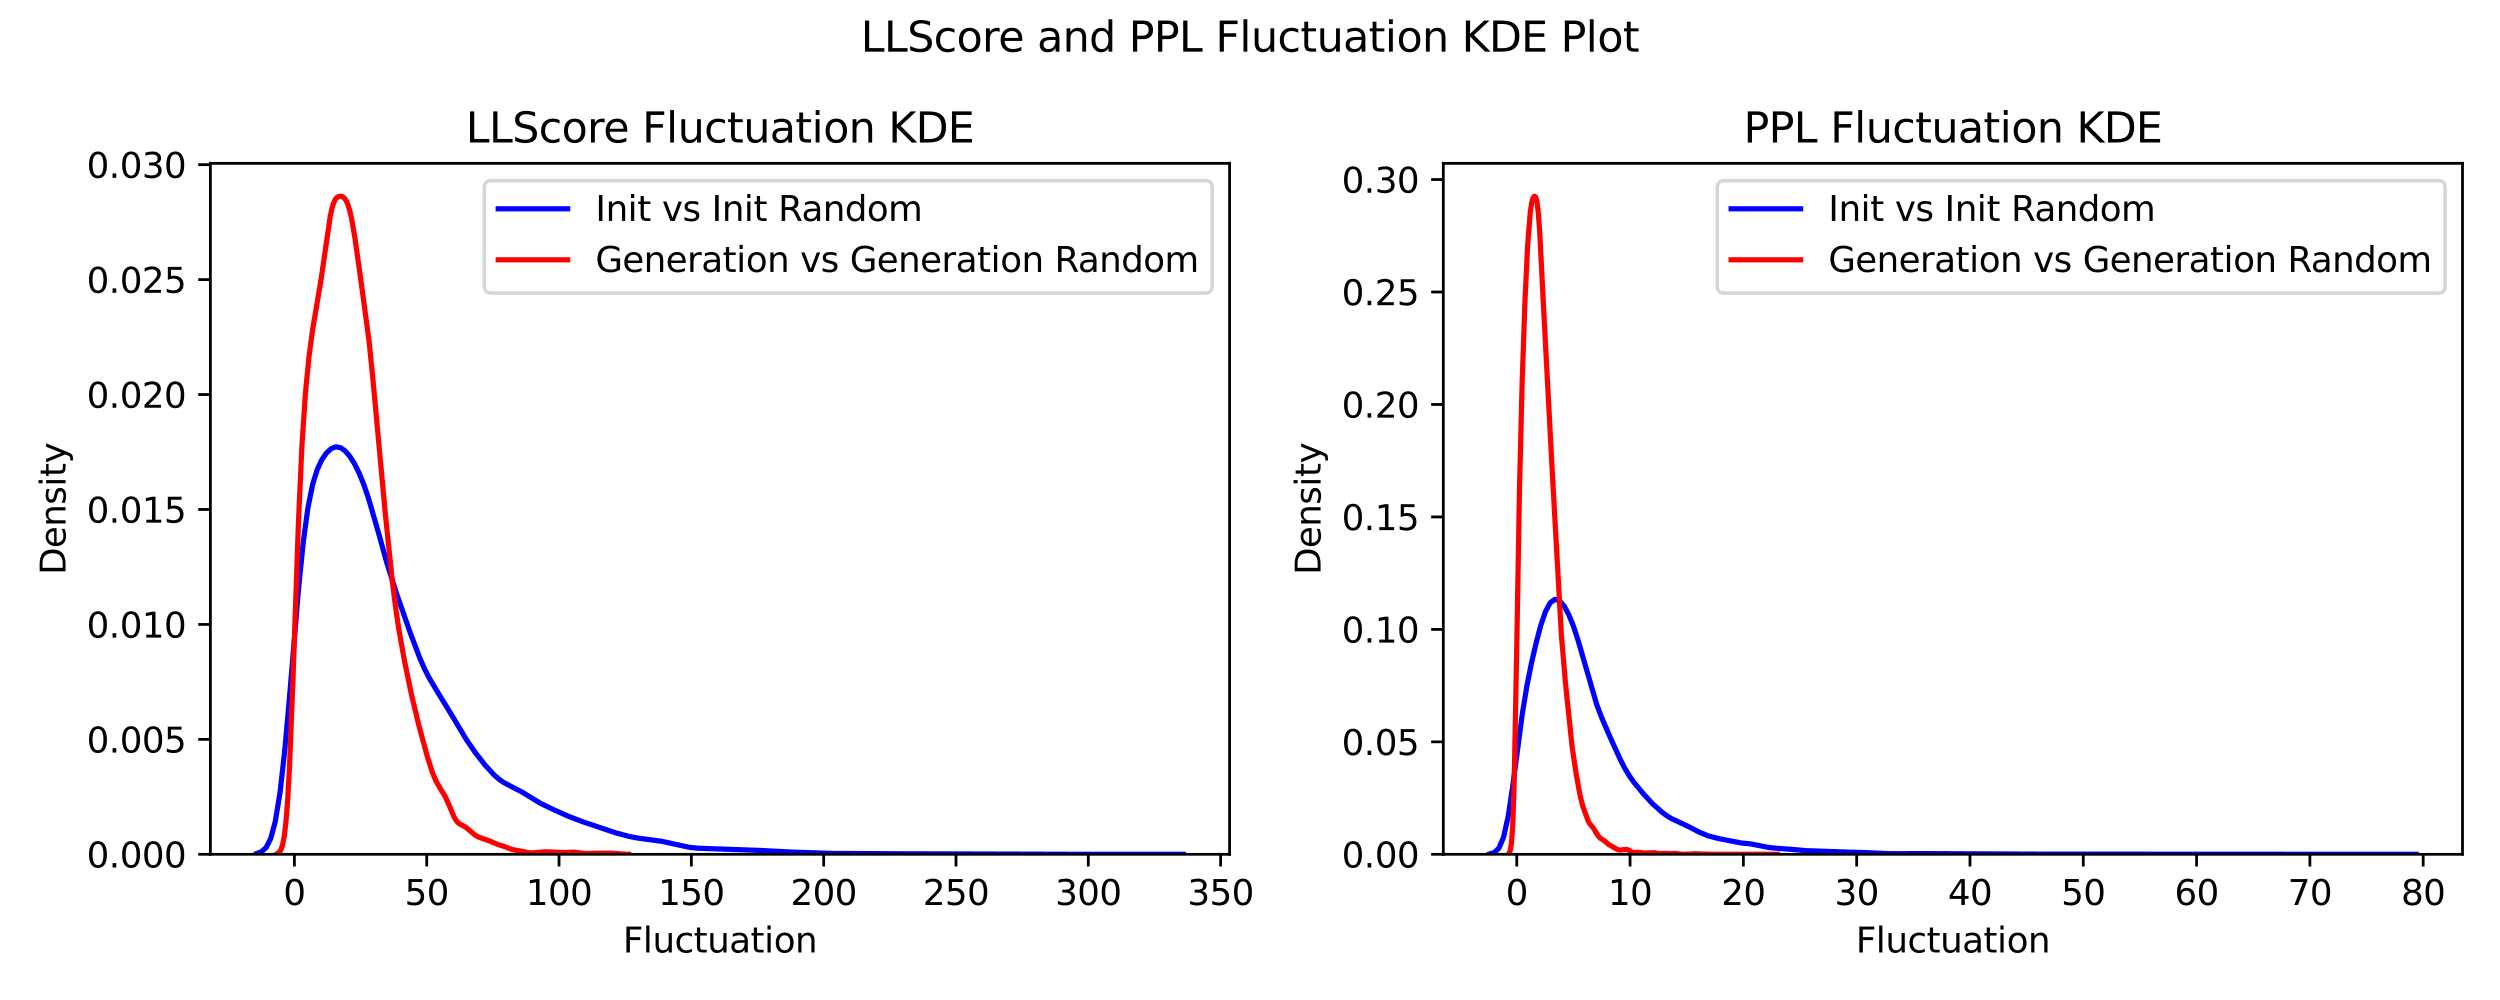 <?xml version="1.0" encoding="utf-8" standalone="no"?>
<!DOCTYPE svg PUBLIC "-//W3C//DTD SVG 1.1//EN"
  "http://www.w3.org/Graphics/SVG/1.1/DTD/svg11.dtd">
<svg xmlns:xlink="http://www.w3.org/1999/xlink" width="720pt" height="288pt" viewBox="0 0 720 288" xmlns="http://www.w3.org/2000/svg" version="1.1">
 <defs>
  <style type="text/css">*{stroke-linejoin: round; stroke-linecap: butt}</style>
 </defs>
 <g id="figure_1">
  <g id="patch_1">
   <path d="M 0 288 
L 720 288 
L 720 0 
L 0 0 
z
" style="fill: #ffffff"/>
  </g>
  <g id="axes_1">
   <g id="patch_2">
    <path d="M 60.59 246.04 
L 354.116 246.04 
L 354.116 47.04 
L 60.59 47.04 
z
" style="fill: #ffffff"/>
   </g>
   <g id="matplotlib.axis_1">
    <g id="xtick_1">
     <g id="line2d_1">
      <defs>
       <path id="m004664ae5f" d="M 0 0 
L 0 3.5 
" style="stroke: #000000; stroke-width: 0.8"/>
      </defs>
      <g>
       <use xlink:href="#m004664ae5f" x="84.789" y="246.04" style="stroke: #000000; stroke-width: 0.8"/>
      </g>
     </g>
     <g id="text_1">
      <!-- 0 -->
      <g transform="translate(81.607 260.638) scale(0.1 -0.1)">
       <defs>
        <path id="DejaVuSans-30" d="M 2034 4250 
Q 1547 4250 1301 3770 
Q 1056 3291 1056 2328 
Q 1056 1369 1301 889 
Q 1547 409 2034 409 
Q 2525 409 2770 889 
Q 3016 1369 3016 2328 
Q 3016 3291 2770 3770 
Q 2525 4250 2034 4250 
z
M 2034 4750 
Q 2819 4750 3233 4129 
Q 3647 3509 3647 2328 
Q 3647 1150 3233 529 
Q 2819 -91 2034 -91 
Q 1250 -91 836 529 
Q 422 1150 422 2328 
Q 422 3509 836 4129 
Q 1250 4750 2034 4750 
z
" transform="scale(0.016)"/>
       </defs>
       <use xlink:href="#DejaVuSans-30"/>
      </g>
     </g>
    </g>
    <g id="xtick_2">
     <g id="line2d_2">
      <g>
       <use xlink:href="#m004664ae5f" x="122.896" y="246.04" style="stroke: #000000; stroke-width: 0.8"/>
      </g>
     </g>
     <g id="text_2">
      <!-- 50 -->
      <g transform="translate(116.533 260.638) scale(0.1 -0.1)">
       <defs>
        <path id="DejaVuSans-35" d="M 691 4666 
L 3169 4666 
L 3169 4134 
L 1269 4134 
L 1269 2991 
Q 1406 3038 1543 3061 
Q 1681 3084 1819 3084 
Q 2600 3084 3056 2656 
Q 3513 2228 3513 1497 
Q 3513 744 3044 326 
Q 2575 -91 1722 -91 
Q 1428 -91 1123 -41 
Q 819 9 494 109 
L 494 744 
Q 775 591 1075 516 
Q 1375 441 1709 441 
Q 2250 441 2565 725 
Q 2881 1009 2881 1497 
Q 2881 1984 2565 2268 
Q 2250 2553 1709 2553 
Q 1456 2553 1204 2497 
Q 953 2441 691 2322 
L 691 4666 
z
" transform="scale(0.016)"/>
       </defs>
       <use xlink:href="#DejaVuSans-35"/>
       <use xlink:href="#DejaVuSans-30" x="63.623"/>
      </g>
     </g>
    </g>
    <g id="xtick_3">
     <g id="line2d_3">
      <g>
       <use xlink:href="#m004664ae5f" x="161.003" y="246.04" style="stroke: #000000; stroke-width: 0.8"/>
      </g>
     </g>
     <g id="text_3">
      <!-- 100 -->
      <g transform="translate(151.459 260.638) scale(0.1 -0.1)">
       <defs>
        <path id="DejaVuSans-31" d="M 794 531 
L 1825 531 
L 1825 4091 
L 703 3866 
L 703 4441 
L 1819 4666 
L 2450 4666 
L 2450 531 
L 3481 531 
L 3481 0 
L 794 0 
L 794 531 
z
" transform="scale(0.016)"/>
       </defs>
       <use xlink:href="#DejaVuSans-31"/>
       <use xlink:href="#DejaVuSans-30" x="63.623"/>
       <use xlink:href="#DejaVuSans-30" x="127.246"/>
      </g>
     </g>
    </g>
    <g id="xtick_4">
     <g id="line2d_4">
      <g>
       <use xlink:href="#m004664ae5f" x="199.11" y="246.04" style="stroke: #000000; stroke-width: 0.8"/>
      </g>
     </g>
     <g id="text_4">
      <!-- 150 -->
      <g transform="translate(189.567 260.638) scale(0.1 -0.1)">
       <use xlink:href="#DejaVuSans-31"/>
       <use xlink:href="#DejaVuSans-35" x="63.623"/>
       <use xlink:href="#DejaVuSans-30" x="127.246"/>
      </g>
     </g>
    </g>
    <g id="xtick_5">
     <g id="line2d_5">
      <g>
       <use xlink:href="#m004664ae5f" x="237.218" y="246.04" style="stroke: #000000; stroke-width: 0.8"/>
      </g>
     </g>
     <g id="text_5">
      <!-- 200 -->
      <g transform="translate(227.674 260.638) scale(0.1 -0.1)">
       <defs>
        <path id="DejaVuSans-32" d="M 1228 531 
L 3431 531 
L 3431 0 
L 469 0 
L 469 531 
Q 828 903 1448 1529 
Q 2069 2156 2228 2338 
Q 2531 2678 2651 2914 
Q 2772 3150 2772 3378 
Q 2772 3750 2511 3984 
Q 2250 4219 1831 4219 
Q 1534 4219 1204 4116 
Q 875 4013 500 3803 
L 500 4441 
Q 881 4594 1212 4672 
Q 1544 4750 1819 4750 
Q 2544 4750 2975 4387 
Q 3406 4025 3406 3419 
Q 3406 3131 3298 2873 
Q 3191 2616 2906 2266 
Q 2828 2175 2409 1742 
Q 1991 1309 1228 531 
z
" transform="scale(0.016)"/>
       </defs>
       <use xlink:href="#DejaVuSans-32"/>
       <use xlink:href="#DejaVuSans-30" x="63.623"/>
       <use xlink:href="#DejaVuSans-30" x="127.246"/>
      </g>
     </g>
    </g>
    <g id="xtick_6">
     <g id="line2d_6">
      <g>
       <use xlink:href="#m004664ae5f" x="275.325" y="246.04" style="stroke: #000000; stroke-width: 0.8"/>
      </g>
     </g>
     <g id="text_6">
      <!-- 250 -->
      <g transform="translate(265.781 260.638) scale(0.1 -0.1)">
       <use xlink:href="#DejaVuSans-32"/>
       <use xlink:href="#DejaVuSans-35" x="63.623"/>
       <use xlink:href="#DejaVuSans-30" x="127.246"/>
      </g>
     </g>
    </g>
    <g id="xtick_7">
     <g id="line2d_7">
      <g>
       <use xlink:href="#m004664ae5f" x="313.432" y="246.04" style="stroke: #000000; stroke-width: 0.8"/>
      </g>
     </g>
     <g id="text_7">
      <!-- 300 -->
      <g transform="translate(303.888 260.638) scale(0.1 -0.1)">
       <defs>
        <path id="DejaVuSans-33" d="M 2597 2516 
Q 3050 2419 3304 2112 
Q 3559 1806 3559 1356 
Q 3559 666 3084 287 
Q 2609 -91 1734 -91 
Q 1441 -91 1130 -33 
Q 819 25 488 141 
L 488 750 
Q 750 597 1062 519 
Q 1375 441 1716 441 
Q 2309 441 2620 675 
Q 2931 909 2931 1356 
Q 2931 1769 2642 2001 
Q 2353 2234 1838 2234 
L 1294 2234 
L 1294 2753 
L 1863 2753 
Q 2328 2753 2575 2939 
Q 2822 3125 2822 3475 
Q 2822 3834 2567 4026 
Q 2313 4219 1838 4219 
Q 1578 4219 1281 4162 
Q 984 4106 628 3988 
L 628 4550 
Q 988 4650 1302 4700 
Q 1616 4750 1894 4750 
Q 2613 4750 3031 4423 
Q 3450 4097 3450 3541 
Q 3450 3153 3228 2886 
Q 3006 2619 2597 2516 
z
" transform="scale(0.016)"/>
       </defs>
       <use xlink:href="#DejaVuSans-33"/>
       <use xlink:href="#DejaVuSans-30" x="63.623"/>
       <use xlink:href="#DejaVuSans-30" x="127.246"/>
      </g>
     </g>
    </g>
    <g id="xtick_8">
     <g id="line2d_8">
      <g>
       <use xlink:href="#m004664ae5f" x="351.539" y="246.04" style="stroke: #000000; stroke-width: 0.8"/>
      </g>
     </g>
     <g id="text_8">
      <!-- 350 -->
      <g transform="translate(341.995 260.638) scale(0.1 -0.1)">
       <use xlink:href="#DejaVuSans-33"/>
       <use xlink:href="#DejaVuSans-35" x="63.623"/>
       <use xlink:href="#DejaVuSans-30" x="127.246"/>
      </g>
     </g>
    </g>
    <g id="text_9">
     <!-- Fluctuation -->
     <g transform="translate(179.4 274.317) scale(0.1 -0.1)">
      <defs>
       <path id="DejaVuSans-46" d="M 628 4666 
L 3309 4666 
L 3309 4134 
L 1259 4134 
L 1259 2759 
L 3109 2759 
L 3109 2228 
L 1259 2228 
L 1259 0 
L 628 0 
L 628 4666 
z
" transform="scale(0.016)"/>
       <path id="DejaVuSans-6c" d="M 603 4863 
L 1178 4863 
L 1178 0 
L 603 0 
L 603 4863 
z
" transform="scale(0.016)"/>
       <path id="DejaVuSans-75" d="M 544 1381 
L 544 3500 
L 1119 3500 
L 1119 1403 
Q 1119 906 1312 657 
Q 1506 409 1894 409 
Q 2359 409 2629 706 
Q 2900 1003 2900 1516 
L 2900 3500 
L 3475 3500 
L 3475 0 
L 2900 0 
L 2900 538 
Q 2691 219 2414 64 
Q 2138 -91 1772 -91 
Q 1169 -91 856 284 
Q 544 659 544 1381 
z
M 1991 3584 
L 1991 3584 
z
" transform="scale(0.016)"/>
       <path id="DejaVuSans-63" d="M 3122 3366 
L 3122 2828 
Q 2878 2963 2633 3030 
Q 2388 3097 2138 3097 
Q 1578 3097 1268 2742 
Q 959 2388 959 1747 
Q 959 1106 1268 751 
Q 1578 397 2138 397 
Q 2388 397 2633 464 
Q 2878 531 3122 666 
L 3122 134 
Q 2881 22 2623 -34 
Q 2366 -91 2075 -91 
Q 1284 -91 818 406 
Q 353 903 353 1747 
Q 353 2603 823 3093 
Q 1294 3584 2113 3584 
Q 2378 3584 2631 3529 
Q 2884 3475 3122 3366 
z
" transform="scale(0.016)"/>
       <path id="DejaVuSans-74" d="M 1172 4494 
L 1172 3500 
L 2356 3500 
L 2356 3053 
L 1172 3053 
L 1172 1153 
Q 1172 725 1289 603 
Q 1406 481 1766 481 
L 2356 481 
L 2356 0 
L 1766 0 
Q 1100 0 847 248 
Q 594 497 594 1153 
L 594 3053 
L 172 3053 
L 172 3500 
L 594 3500 
L 594 4494 
L 1172 4494 
z
" transform="scale(0.016)"/>
       <path id="DejaVuSans-61" d="M 2194 1759 
Q 1497 1759 1228 1600 
Q 959 1441 959 1056 
Q 959 750 1161 570 
Q 1363 391 1709 391 
Q 2188 391 2477 730 
Q 2766 1069 2766 1631 
L 2766 1759 
L 2194 1759 
z
M 3341 1997 
L 3341 0 
L 2766 0 
L 2766 531 
Q 2569 213 2275 61 
Q 1981 -91 1556 -91 
Q 1019 -91 701 211 
Q 384 513 384 1019 
Q 384 1609 779 1909 
Q 1175 2209 1959 2209 
L 2766 2209 
L 2766 2266 
Q 2766 2663 2505 2880 
Q 2244 3097 1772 3097 
Q 1472 3097 1187 3025 
Q 903 2953 641 2809 
L 641 3341 
Q 956 3463 1253 3523 
Q 1550 3584 1831 3584 
Q 2591 3584 2966 3190 
Q 3341 2797 3341 1997 
z
" transform="scale(0.016)"/>
       <path id="DejaVuSans-69" d="M 603 3500 
L 1178 3500 
L 1178 0 
L 603 0 
L 603 3500 
z
M 603 4863 
L 1178 4863 
L 1178 4134 
L 603 4134 
L 603 4863 
z
" transform="scale(0.016)"/>
       <path id="DejaVuSans-6f" d="M 1959 3097 
Q 1497 3097 1228 2736 
Q 959 2375 959 1747 
Q 959 1119 1226 758 
Q 1494 397 1959 397 
Q 2419 397 2687 759 
Q 2956 1122 2956 1747 
Q 2956 2369 2687 2733 
Q 2419 3097 1959 3097 
z
M 1959 3584 
Q 2709 3584 3137 3096 
Q 3566 2609 3566 1747 
Q 3566 888 3137 398 
Q 2709 -91 1959 -91 
Q 1206 -91 779 398 
Q 353 888 353 1747 
Q 353 2609 779 3096 
Q 1206 3584 1959 3584 
z
" transform="scale(0.016)"/>
       <path id="DejaVuSans-6e" d="M 3513 2113 
L 3513 0 
L 2938 0 
L 2938 2094 
Q 2938 2591 2744 2837 
Q 2550 3084 2163 3084 
Q 1697 3084 1428 2787 
Q 1159 2491 1159 1978 
L 1159 0 
L 581 0 
L 581 3500 
L 1159 3500 
L 1159 2956 
Q 1366 3272 1645 3428 
Q 1925 3584 2291 3584 
Q 2894 3584 3203 3211 
Q 3513 2838 3513 2113 
z
" transform="scale(0.016)"/>
      </defs>
      <use xlink:href="#DejaVuSans-46"/>
      <use xlink:href="#DejaVuSans-6c" x="57.52"/>
      <use xlink:href="#DejaVuSans-75" x="85.303"/>
      <use xlink:href="#DejaVuSans-63" x="148.682"/>
      <use xlink:href="#DejaVuSans-74" x="203.662"/>
      <use xlink:href="#DejaVuSans-75" x="242.871"/>
      <use xlink:href="#DejaVuSans-61" x="306.25"/>
      <use xlink:href="#DejaVuSans-74" x="367.529"/>
      <use xlink:href="#DejaVuSans-69" x="406.738"/>
      <use xlink:href="#DejaVuSans-6f" x="434.521"/>
      <use xlink:href="#DejaVuSans-6e" x="495.703"/>
     </g>
    </g>
   </g>
   <g id="matplotlib.axis_2">
    <g id="ytick_1">
     <g id="line2d_9">
      <defs>
       <path id="m8e17ea49b9" d="M 0 0 
L -3.5 0 
" style="stroke: #000000; stroke-width: 0.8"/>
      </defs>
      <g>
       <use xlink:href="#m8e17ea49b9" x="60.59" y="246.04" style="stroke: #000000; stroke-width: 0.8"/>
      </g>
     </g>
     <g id="text_10">
      <!-- 0.000 -->
      <g transform="translate(24.962 249.839) scale(0.1 -0.1)">
       <defs>
        <path id="DejaVuSans-2e" d="M 684 794 
L 1344 794 
L 1344 0 
L 684 0 
L 684 794 
z
" transform="scale(0.016)"/>
       </defs>
       <use xlink:href="#DejaVuSans-30"/>
       <use xlink:href="#DejaVuSans-2e" x="63.623"/>
       <use xlink:href="#DejaVuSans-30" x="95.41"/>
       <use xlink:href="#DejaVuSans-30" x="159.033"/>
       <use xlink:href="#DejaVuSans-30" x="222.656"/>
      </g>
     </g>
    </g>
    <g id="ytick_2">
     <g id="line2d_10">
      <g>
       <use xlink:href="#m8e17ea49b9" x="60.59" y="212.937" style="stroke: #000000; stroke-width: 0.8"/>
      </g>
     </g>
     <g id="text_11">
      <!-- 0.005 -->
      <g transform="translate(24.962 216.737) scale(0.1 -0.1)">
       <use xlink:href="#DejaVuSans-30"/>
       <use xlink:href="#DejaVuSans-2e" x="63.623"/>
       <use xlink:href="#DejaVuSans-30" x="95.41"/>
       <use xlink:href="#DejaVuSans-30" x="159.033"/>
       <use xlink:href="#DejaVuSans-35" x="222.656"/>
      </g>
     </g>
    </g>
    <g id="ytick_3">
     <g id="line2d_11">
      <g>
       <use xlink:href="#m8e17ea49b9" x="60.59" y="179.835" style="stroke: #000000; stroke-width: 0.8"/>
      </g>
     </g>
     <g id="text_12">
      <!-- 0.010 -->
      <g transform="translate(24.962 183.634) scale(0.1 -0.1)">
       <use xlink:href="#DejaVuSans-30"/>
       <use xlink:href="#DejaVuSans-2e" x="63.623"/>
       <use xlink:href="#DejaVuSans-30" x="95.41"/>
       <use xlink:href="#DejaVuSans-31" x="159.033"/>
       <use xlink:href="#DejaVuSans-30" x="222.656"/>
      </g>
     </g>
    </g>
    <g id="ytick_4">
     <g id="line2d_12">
      <g>
       <use xlink:href="#m8e17ea49b9" x="60.59" y="146.732" style="stroke: #000000; stroke-width: 0.8"/>
      </g>
     </g>
     <g id="text_13">
      <!-- 0.015 -->
      <g transform="translate(24.962 150.532) scale(0.1 -0.1)">
       <use xlink:href="#DejaVuSans-30"/>
       <use xlink:href="#DejaVuSans-2e" x="63.623"/>
       <use xlink:href="#DejaVuSans-30" x="95.41"/>
       <use xlink:href="#DejaVuSans-31" x="159.033"/>
       <use xlink:href="#DejaVuSans-35" x="222.656"/>
      </g>
     </g>
    </g>
    <g id="ytick_5">
     <g id="line2d_13">
      <g>
       <use xlink:href="#m8e17ea49b9" x="60.59" y="113.63" style="stroke: #000000; stroke-width: 0.8"/>
      </g>
     </g>
     <g id="text_14">
      <!-- 0.020 -->
      <g transform="translate(24.962 117.429) scale(0.1 -0.1)">
       <use xlink:href="#DejaVuSans-30"/>
       <use xlink:href="#DejaVuSans-2e" x="63.623"/>
       <use xlink:href="#DejaVuSans-30" x="95.41"/>
       <use xlink:href="#DejaVuSans-32" x="159.033"/>
       <use xlink:href="#DejaVuSans-30" x="222.656"/>
      </g>
     </g>
    </g>
    <g id="ytick_6">
     <g id="line2d_14">
      <g>
       <use xlink:href="#m8e17ea49b9" x="60.59" y="80.527" style="stroke: #000000; stroke-width: 0.8"/>
      </g>
     </g>
     <g id="text_15">
      <!-- 0.025 -->
      <g transform="translate(24.962 84.327) scale(0.1 -0.1)">
       <use xlink:href="#DejaVuSans-30"/>
       <use xlink:href="#DejaVuSans-2e" x="63.623"/>
       <use xlink:href="#DejaVuSans-30" x="95.41"/>
       <use xlink:href="#DejaVuSans-32" x="159.033"/>
       <use xlink:href="#DejaVuSans-35" x="222.656"/>
      </g>
     </g>
    </g>
    <g id="ytick_7">
     <g id="line2d_15">
      <g>
       <use xlink:href="#m8e17ea49b9" x="60.59" y="47.425" style="stroke: #000000; stroke-width: 0.8"/>
      </g>
     </g>
     <g id="text_16">
      <!-- 0.030 -->
      <g transform="translate(24.962 51.224) scale(0.1 -0.1)">
       <use xlink:href="#DejaVuSans-30"/>
       <use xlink:href="#DejaVuSans-2e" x="63.623"/>
       <use xlink:href="#DejaVuSans-30" x="95.41"/>
       <use xlink:href="#DejaVuSans-33" x="159.033"/>
       <use xlink:href="#DejaVuSans-30" x="222.656"/>
      </g>
     </g>
    </g>
    <g id="text_17">
     <!-- Density -->
     <g transform="translate(18.882 165.549) rotate(-90) scale(0.1 -0.1)">
      <defs>
       <path id="DejaVuSans-44" d="M 1259 4147 
L 1259 519 
L 2022 519 
Q 2988 519 3436 956 
Q 3884 1394 3884 2338 
Q 3884 3275 3436 3711 
Q 2988 4147 2022 4147 
L 1259 4147 
z
M 628 4666 
L 1925 4666 
Q 3281 4666 3915 4102 
Q 4550 3538 4550 2338 
Q 4550 1131 3912 565 
Q 3275 0 1925 0 
L 628 0 
L 628 4666 
z
" transform="scale(0.016)"/>
       <path id="DejaVuSans-65" d="M 3597 1894 
L 3597 1613 
L 953 1613 
Q 991 1019 1311 708 
Q 1631 397 2203 397 
Q 2534 397 2845 478 
Q 3156 559 3463 722 
L 3463 178 
Q 3153 47 2828 -22 
Q 2503 -91 2169 -91 
Q 1331 -91 842 396 
Q 353 884 353 1716 
Q 353 2575 817 3079 
Q 1281 3584 2069 3584 
Q 2775 3584 3186 3129 
Q 3597 2675 3597 1894 
z
M 3022 2063 
Q 3016 2534 2758 2815 
Q 2500 3097 2075 3097 
Q 1594 3097 1305 2825 
Q 1016 2553 972 2059 
L 3022 2063 
z
" transform="scale(0.016)"/>
       <path id="DejaVuSans-73" d="M 2834 3397 
L 2834 2853 
Q 2591 2978 2328 3040 
Q 2066 3103 1784 3103 
Q 1356 3103 1142 2972 
Q 928 2841 928 2578 
Q 928 2378 1081 2264 
Q 1234 2150 1697 2047 
L 1894 2003 
Q 2506 1872 2764 1633 
Q 3022 1394 3022 966 
Q 3022 478 2636 193 
Q 2250 -91 1575 -91 
Q 1294 -91 989 -36 
Q 684 19 347 128 
L 347 722 
Q 666 556 975 473 
Q 1284 391 1588 391 
Q 1994 391 2212 530 
Q 2431 669 2431 922 
Q 2431 1156 2273 1281 
Q 2116 1406 1581 1522 
L 1381 1569 
Q 847 1681 609 1914 
Q 372 2147 372 2553 
Q 372 3047 722 3315 
Q 1072 3584 1716 3584 
Q 2034 3584 2315 3537 
Q 2597 3491 2834 3397 
z
" transform="scale(0.016)"/>
       <path id="DejaVuSans-79" d="M 2059 -325 
Q 1816 -950 1584 -1140 
Q 1353 -1331 966 -1331 
L 506 -1331 
L 506 -850 
L 844 -850 
Q 1081 -850 1212 -737 
Q 1344 -625 1503 -206 
L 1606 56 
L 191 3500 
L 800 3500 
L 1894 763 
L 2988 3500 
L 3597 3500 
L 2059 -325 
z
" transform="scale(0.016)"/>
      </defs>
      <use xlink:href="#DejaVuSans-44"/>
      <use xlink:href="#DejaVuSans-65" x="77.002"/>
      <use xlink:href="#DejaVuSans-6e" x="138.525"/>
      <use xlink:href="#DejaVuSans-73" x="201.904"/>
      <use xlink:href="#DejaVuSans-69" x="254.004"/>
      <use xlink:href="#DejaVuSans-74" x="281.787"/>
      <use xlink:href="#DejaVuSans-79" x="320.996"/>
     </g>
    </g>
   </g>
   <g id="line2d_16">
    <path d="M 73.932 245.805 
L 75.273 245.325 
L 76.614 244.126 
L 77.955 241.511 
L 79.296 236.544 
L 80.637 228.32 
L 81.978 216.45 
L 83.318 201.514 
L 86 169.385 
L 87.341 156.144 
L 88.682 146.264 
L 90.023 139.565 
L 91.364 135.228 
L 92.705 132.373 
L 94.046 130.43 
L 95.387 129.2 
L 96.728 128.691 
L 98.069 128.928 
L 99.409 129.867 
L 100.75 131.429 
L 102.091 133.56 
L 103.432 136.262 
L 104.773 139.569 
L 106.114 143.486 
L 108.796 152.726 
L 111.478 162.332 
L 114.159 170.835 
L 118.182 182.33 
L 120.864 189.449 
L 122.205 192.501 
L 123.546 195.152 
L 126.228 199.645 
L 130.25 206.208 
L 134.273 212.939 
L 136.955 216.851 
L 139.637 220.275 
L 142.319 223.198 
L 143.66 224.375 
L 145 225.325 
L 147.682 226.734 
L 150.364 228.128 
L 155.728 231.402 
L 159.75 233.325 
L 163.773 235.127 
L 167.796 236.66 
L 177.182 239.817 
L 181.205 240.896 
L 183.887 241.396 
L 190.591 242.298 
L 198.637 244.047 
L 201.319 244.306 
L 208.023 244.531 
L 218.751 244.912 
L 228.137 245.401 
L 240.205 245.791 
L 246.91 245.814 
L 252.273 245.844 
L 258.978 245.883 
L 313.955 246.04 
L 340.774 246.04 
L 340.774 246.04 
" clip-path="url(#p95b76f584c)" style="fill: none; stroke: #0000ff; stroke-width: 1.5; stroke-linecap: square"/>
   </g>
   <g id="line2d_17">
    <path d="M 79.839 245.839 
L 80.348 245.525 
L 80.856 244.826 
L 81.365 243.413 
L 81.873 240.814 
L 82.382 236.455 
L 82.89 229.788 
L 83.399 220.475 
L 84.416 194.642 
L 85.941 150.714 
L 86.958 128.283 
L 87.975 113.098 
L 88.992 102.725 
L 90.009 95.063 
L 91.535 86.045 
L 92.552 79.909 
L 95.095 62.382 
L 95.603 60.004 
L 96.112 58.355 
L 96.62 57.345 
L 97.129 56.803 
L 97.637 56.561 
L 98.146 56.516 
L 98.654 56.653 
L 99.163 57.029 
L 99.671 57.738 
L 100.18 58.876 
L 100.688 60.514 
L 101.197 62.682 
L 102.214 68.481 
L 104.248 82.995 
L 106.282 98.177 
L 107.299 108.154 
L 110.858 146.813 
L 112.893 166.575 
L 113.91 174.798 
L 114.927 181.615 
L 116.452 190.137 
L 118.486 199.941 
L 120.52 208.499 
L 123.063 217.861 
L 124.588 222.616 
L 125.605 225.01 
L 126.622 226.787 
L 128.148 229.288 
L 129.165 231.494 
L 130.691 235.105 
L 131.199 236.035 
L 131.708 236.729 
L 132.216 237.203 
L 133.233 237.762 
L 134.25 238.324 
L 135.776 239.622 
L 136.793 240.472 
L 137.81 241.074 
L 139.335 241.609 
L 140.861 242.15 
L 143.403 243.215 
L 145.437 243.861 
L 147.472 244.655 
L 149.506 245.037 
L 152.557 245.62 
L 154.082 245.568 
L 157.133 245.312 
L 162.727 245.536 
L 165.27 245.406 
L 167.304 245.656 
L 168.829 245.787 
L 173.406 245.694 
L 175.948 245.698 
L 180.525 246.035 
L 181.033 246.038 
L 181.033 246.038 
" clip-path="url(#p95b76f584c)" style="fill: none; stroke: #ff0000; stroke-width: 1.5; stroke-linecap: square"/>
   </g>
   <g id="patch_3">
    <path d="M 60.59 246.04 
L 60.59 47.04 
" style="fill: none; stroke: #000000; stroke-width: 0.8; stroke-linejoin: miter; stroke-linecap: square"/>
   </g>
   <g id="patch_4">
    <path d="M 354.116 246.04 
L 354.116 47.04 
" style="fill: none; stroke: #000000; stroke-width: 0.8; stroke-linejoin: miter; stroke-linecap: square"/>
   </g>
   <g id="patch_5">
    <path d="M 60.59 246.04 
L 354.116 246.04 
" style="fill: none; stroke: #000000; stroke-width: 0.8; stroke-linejoin: miter; stroke-linecap: square"/>
   </g>
   <g id="patch_6">
    <path d="M 60.59 47.04 
L 354.116 47.04 
" style="fill: none; stroke: #000000; stroke-width: 0.8; stroke-linejoin: miter; stroke-linecap: square"/>
   </g>
   <g id="text_18">
    <!-- LLScore Fluctuation KDE -->
    <g transform="translate(134.16 41.04) scale(0.12 -0.12)">
     <defs>
      <path id="DejaVuSans-4c" d="M 628 4666 
L 1259 4666 
L 1259 531 
L 3531 531 
L 3531 0 
L 628 0 
L 628 4666 
z
" transform="scale(0.016)"/>
      <path id="DejaVuSans-53" d="M 3425 4513 
L 3425 3897 
Q 3066 4069 2747 4153 
Q 2428 4238 2131 4238 
Q 1616 4238 1336 4038 
Q 1056 3838 1056 3469 
Q 1056 3159 1242 3001 
Q 1428 2844 1947 2747 
L 2328 2669 
Q 3034 2534 3370 2195 
Q 3706 1856 3706 1288 
Q 3706 609 3251 259 
Q 2797 -91 1919 -91 
Q 1588 -91 1214 -16 
Q 841 59 441 206 
L 441 856 
Q 825 641 1194 531 
Q 1563 422 1919 422 
Q 2459 422 2753 634 
Q 3047 847 3047 1241 
Q 3047 1584 2836 1778 
Q 2625 1972 2144 2069 
L 1759 2144 
Q 1053 2284 737 2584 
Q 422 2884 422 3419 
Q 422 4038 858 4394 
Q 1294 4750 2059 4750 
Q 2388 4750 2728 4690 
Q 3069 4631 3425 4513 
z
" transform="scale(0.016)"/>
      <path id="DejaVuSans-72" d="M 2631 2963 
Q 2534 3019 2420 3045 
Q 2306 3072 2169 3072 
Q 1681 3072 1420 2755 
Q 1159 2438 1159 1844 
L 1159 0 
L 581 0 
L 581 3500 
L 1159 3500 
L 1159 2956 
Q 1341 3275 1631 3429 
Q 1922 3584 2338 3584 
Q 2397 3584 2469 3576 
Q 2541 3569 2628 3553 
L 2631 2963 
z
" transform="scale(0.016)"/>
      <path id="DejaVuSans-20" transform="scale(0.016)"/>
      <path id="DejaVuSans-4b" d="M 628 4666 
L 1259 4666 
L 1259 2694 
L 3353 4666 
L 4166 4666 
L 1850 2491 
L 4331 0 
L 3500 0 
L 1259 2247 
L 1259 0 
L 628 0 
L 628 4666 
z
" transform="scale(0.016)"/>
      <path id="DejaVuSans-45" d="M 628 4666 
L 3578 4666 
L 3578 4134 
L 1259 4134 
L 1259 2753 
L 3481 2753 
L 3481 2222 
L 1259 2222 
L 1259 531 
L 3634 531 
L 3634 0 
L 628 0 
L 628 4666 
z
" transform="scale(0.016)"/>
     </defs>
     <use xlink:href="#DejaVuSans-4c"/>
     <use xlink:href="#DejaVuSans-4c" x="55.713"/>
     <use xlink:href="#DejaVuSans-53" x="111.426"/>
     <use xlink:href="#DejaVuSans-63" x="174.902"/>
     <use xlink:href="#DejaVuSans-6f" x="229.883"/>
     <use xlink:href="#DejaVuSans-72" x="291.064"/>
     <use xlink:href="#DejaVuSans-65" x="329.928"/>
     <use xlink:href="#DejaVuSans-20" x="391.451"/>
     <use xlink:href="#DejaVuSans-46" x="423.238"/>
     <use xlink:href="#DejaVuSans-6c" x="480.758"/>
     <use xlink:href="#DejaVuSans-75" x="508.541"/>
     <use xlink:href="#DejaVuSans-63" x="571.92"/>
     <use xlink:href="#DejaVuSans-74" x="626.9"/>
     <use xlink:href="#DejaVuSans-75" x="666.109"/>
     <use xlink:href="#DejaVuSans-61" x="729.488"/>
     <use xlink:href="#DejaVuSans-74" x="790.768"/>
     <use xlink:href="#DejaVuSans-69" x="829.977"/>
     <use xlink:href="#DejaVuSans-6f" x="857.76"/>
     <use xlink:href="#DejaVuSans-6e" x="918.941"/>
     <use xlink:href="#DejaVuSans-20" x="982.32"/>
     <use xlink:href="#DejaVuSans-4b" x="1014.107"/>
     <use xlink:href="#DejaVuSans-44" x="1079.684"/>
     <use xlink:href="#DejaVuSans-45" x="1156.686"/>
    </g>
   </g>
   <g id="legend_1">
    <g id="patch_7">
     <path d="M 141.484 84.396 
L 347.116 84.396 
Q 349.116 84.396 349.116 82.396 
L 349.116 54.04 
Q 349.116 52.04 347.116 52.04 
L 141.484 52.04 
Q 139.484 52.04 139.484 54.04 
L 139.484 82.396 
Q 139.484 84.396 141.484 84.396 
z
" style="fill: #ffffff; opacity: 0.8; stroke: #cccccc; stroke-linejoin: miter"/>
    </g>
    <g id="line2d_18">
     <path d="M 143.484 60.138 
L 153.484 60.138 
L 163.484 60.138 
" style="fill: none; stroke: #0000ff; stroke-width: 1.5; stroke-linecap: square"/>
    </g>
    <g id="text_19">
     <!-- Init vs Init Random -->
     <g transform="translate(171.484 63.638) scale(0.1 -0.1)">
      <defs>
       <path id="DejaVuSans-49" d="M 628 4666 
L 1259 4666 
L 1259 0 
L 628 0 
L 628 4666 
z
" transform="scale(0.016)"/>
       <path id="DejaVuSans-76" d="M 191 3500 
L 800 3500 
L 1894 563 
L 2988 3500 
L 3597 3500 
L 2284 0 
L 1503 0 
L 191 3500 
z
" transform="scale(0.016)"/>
       <path id="DejaVuSans-52" d="M 2841 2188 
Q 3044 2119 3236 1894 
Q 3428 1669 3622 1275 
L 4263 0 
L 3584 0 
L 2988 1197 
Q 2756 1666 2539 1819 
Q 2322 1972 1947 1972 
L 1259 1972 
L 1259 0 
L 628 0 
L 628 4666 
L 2053 4666 
Q 2853 4666 3247 4331 
Q 3641 3997 3641 3322 
Q 3641 2881 3436 2590 
Q 3231 2300 2841 2188 
z
M 1259 4147 
L 1259 2491 
L 2053 2491 
Q 2509 2491 2742 2702 
Q 2975 2913 2975 3322 
Q 2975 3731 2742 3939 
Q 2509 4147 2053 4147 
L 1259 4147 
z
" transform="scale(0.016)"/>
       <path id="DejaVuSans-64" d="M 2906 2969 
L 2906 4863 
L 3481 4863 
L 3481 0 
L 2906 0 
L 2906 525 
Q 2725 213 2448 61 
Q 2172 -91 1784 -91 
Q 1150 -91 751 415 
Q 353 922 353 1747 
Q 353 2572 751 3078 
Q 1150 3584 1784 3584 
Q 2172 3584 2448 3432 
Q 2725 3281 2906 2969 
z
M 947 1747 
Q 947 1113 1208 752 
Q 1469 391 1925 391 
Q 2381 391 2643 752 
Q 2906 1113 2906 1747 
Q 2906 2381 2643 2742 
Q 2381 3103 1925 3103 
Q 1469 3103 1208 2742 
Q 947 2381 947 1747 
z
" transform="scale(0.016)"/>
       <path id="DejaVuSans-6d" d="M 3328 2828 
Q 3544 3216 3844 3400 
Q 4144 3584 4550 3584 
Q 5097 3584 5394 3201 
Q 5691 2819 5691 2113 
L 5691 0 
L 5113 0 
L 5113 2094 
Q 5113 2597 4934 2840 
Q 4756 3084 4391 3084 
Q 3944 3084 3684 2787 
Q 3425 2491 3425 1978 
L 3425 0 
L 2847 0 
L 2847 2094 
Q 2847 2600 2669 2842 
Q 2491 3084 2119 3084 
Q 1678 3084 1418 2786 
Q 1159 2488 1159 1978 
L 1159 0 
L 581 0 
L 581 3500 
L 1159 3500 
L 1159 2956 
Q 1356 3278 1631 3431 
Q 1906 3584 2284 3584 
Q 2666 3584 2933 3390 
Q 3200 3197 3328 2828 
z
" transform="scale(0.016)"/>
      </defs>
      <use xlink:href="#DejaVuSans-49"/>
      <use xlink:href="#DejaVuSans-6e" x="29.492"/>
      <use xlink:href="#DejaVuSans-69" x="92.871"/>
      <use xlink:href="#DejaVuSans-74" x="120.654"/>
      <use xlink:href="#DejaVuSans-20" x="159.863"/>
      <use xlink:href="#DejaVuSans-76" x="191.65"/>
      <use xlink:href="#DejaVuSans-73" x="250.83"/>
      <use xlink:href="#DejaVuSans-20" x="302.93"/>
      <use xlink:href="#DejaVuSans-49" x="334.717"/>
      <use xlink:href="#DejaVuSans-6e" x="364.209"/>
      <use xlink:href="#DejaVuSans-69" x="427.588"/>
      <use xlink:href="#DejaVuSans-74" x="455.371"/>
      <use xlink:href="#DejaVuSans-20" x="494.58"/>
      <use xlink:href="#DejaVuSans-52" x="526.367"/>
      <use xlink:href="#DejaVuSans-61" x="593.6"/>
      <use xlink:href="#DejaVuSans-6e" x="654.879"/>
      <use xlink:href="#DejaVuSans-64" x="718.258"/>
      <use xlink:href="#DejaVuSans-6f" x="781.734"/>
      <use xlink:href="#DejaVuSans-6d" x="842.916"/>
     </g>
    </g>
    <g id="line2d_19">
     <path d="M 143.484 74.817 
L 153.484 74.817 
L 163.484 74.817 
" style="fill: none; stroke: #ff0000; stroke-width: 1.5; stroke-linecap: square"/>
    </g>
    <g id="text_20">
     <!-- Generation vs Generation Random -->
     <g transform="translate(171.484 78.317) scale(0.1 -0.1)">
      <defs>
       <path id="DejaVuSans-47" d="M 3809 666 
L 3809 1919 
L 2778 1919 
L 2778 2438 
L 4434 2438 
L 4434 434 
Q 4069 175 3628 42 
Q 3188 -91 2688 -91 
Q 1594 -91 976 548 
Q 359 1188 359 2328 
Q 359 3472 976 4111 
Q 1594 4750 2688 4750 
Q 3144 4750 3555 4637 
Q 3966 4525 4313 4306 
L 4313 3634 
Q 3963 3931 3569 4081 
Q 3175 4231 2741 4231 
Q 1884 4231 1454 3753 
Q 1025 3275 1025 2328 
Q 1025 1384 1454 906 
Q 1884 428 2741 428 
Q 3075 428 3337 486 
Q 3600 544 3809 666 
z
" transform="scale(0.016)"/>
      </defs>
      <use xlink:href="#DejaVuSans-47"/>
      <use xlink:href="#DejaVuSans-65" x="77.49"/>
      <use xlink:href="#DejaVuSans-6e" x="139.014"/>
      <use xlink:href="#DejaVuSans-65" x="202.393"/>
      <use xlink:href="#DejaVuSans-72" x="263.916"/>
      <use xlink:href="#DejaVuSans-61" x="305.029"/>
      <use xlink:href="#DejaVuSans-74" x="366.309"/>
      <use xlink:href="#DejaVuSans-69" x="405.518"/>
      <use xlink:href="#DejaVuSans-6f" x="433.301"/>
      <use xlink:href="#DejaVuSans-6e" x="494.482"/>
      <use xlink:href="#DejaVuSans-20" x="557.861"/>
      <use xlink:href="#DejaVuSans-76" x="589.648"/>
      <use xlink:href="#DejaVuSans-73" x="648.828"/>
      <use xlink:href="#DejaVuSans-20" x="700.928"/>
      <use xlink:href="#DejaVuSans-47" x="732.715"/>
      <use xlink:href="#DejaVuSans-65" x="810.205"/>
      <use xlink:href="#DejaVuSans-6e" x="871.729"/>
      <use xlink:href="#DejaVuSans-65" x="935.107"/>
      <use xlink:href="#DejaVuSans-72" x="996.631"/>
      <use xlink:href="#DejaVuSans-61" x="1037.744"/>
      <use xlink:href="#DejaVuSans-74" x="1099.023"/>
      <use xlink:href="#DejaVuSans-69" x="1138.232"/>
      <use xlink:href="#DejaVuSans-6f" x="1166.016"/>
      <use xlink:href="#DejaVuSans-6e" x="1227.197"/>
      <use xlink:href="#DejaVuSans-20" x="1290.576"/>
      <use xlink:href="#DejaVuSans-52" x="1322.363"/>
      <use xlink:href="#DejaVuSans-61" x="1389.596"/>
      <use xlink:href="#DejaVuSans-6e" x="1450.875"/>
      <use xlink:href="#DejaVuSans-64" x="1514.254"/>
      <use xlink:href="#DejaVuSans-6f" x="1577.73"/>
      <use xlink:href="#DejaVuSans-6d" x="1638.912"/>
     </g>
    </g>
   </g>
  </g>
  <g id="axes_2">
   <g id="patch_8">
    <path d="M 415.674 246.04 
L 709.2 246.04 
L 709.2 47.04 
L 415.674 47.04 
z
" style="fill: #ffffff"/>
   </g>
   <g id="matplotlib.axis_3">
    <g id="xtick_9">
     <g id="line2d_20">
      <g>
       <use xlink:href="#m004664ae5f" x="436.829" y="246.04" style="stroke: #000000; stroke-width: 0.8"/>
      </g>
     </g>
     <g id="text_21">
      <!-- 0 -->
      <g transform="translate(433.648 260.638) scale(0.1 -0.1)">
       <use xlink:href="#DejaVuSans-30"/>
      </g>
     </g>
    </g>
    <g id="xtick_10">
     <g id="line2d_21">
      <g>
       <use xlink:href="#m004664ae5f" x="469.46" y="246.04" style="stroke: #000000; stroke-width: 0.8"/>
      </g>
     </g>
     <g id="text_22">
      <!-- 10 -->
      <g transform="translate(463.098 260.638) scale(0.1 -0.1)">
       <use xlink:href="#DejaVuSans-31"/>
       <use xlink:href="#DejaVuSans-30" x="63.623"/>
      </g>
     </g>
    </g>
    <g id="xtick_11">
     <g id="line2d_22">
      <g>
       <use xlink:href="#m004664ae5f" x="502.091" y="246.04" style="stroke: #000000; stroke-width: 0.8"/>
      </g>
     </g>
     <g id="text_23">
      <!-- 20 -->
      <g transform="translate(495.729 260.638) scale(0.1 -0.1)">
       <use xlink:href="#DejaVuSans-32"/>
       <use xlink:href="#DejaVuSans-30" x="63.623"/>
      </g>
     </g>
    </g>
    <g id="xtick_12">
     <g id="line2d_23">
      <g>
       <use xlink:href="#m004664ae5f" x="534.723" y="246.04" style="stroke: #000000; stroke-width: 0.8"/>
      </g>
     </g>
     <g id="text_24">
      <!-- 30 -->
      <g transform="translate(528.36 260.638) scale(0.1 -0.1)">
       <use xlink:href="#DejaVuSans-33"/>
       <use xlink:href="#DejaVuSans-30" x="63.623"/>
      </g>
     </g>
    </g>
    <g id="xtick_13">
     <g id="line2d_24">
      <g>
       <use xlink:href="#m004664ae5f" x="567.354" y="246.04" style="stroke: #000000; stroke-width: 0.8"/>
      </g>
     </g>
     <g id="text_25">
      <!-- 40 -->
      <g transform="translate(560.991 260.638) scale(0.1 -0.1)">
       <defs>
        <path id="DejaVuSans-34" d="M 2419 4116 
L 825 1625 
L 2419 1625 
L 2419 4116 
z
M 2253 4666 
L 3047 4666 
L 3047 1625 
L 3713 1625 
L 3713 1100 
L 3047 1100 
L 3047 0 
L 2419 0 
L 2419 1100 
L 313 1100 
L 313 1709 
L 2253 4666 
z
" transform="scale(0.016)"/>
       </defs>
       <use xlink:href="#DejaVuSans-34"/>
       <use xlink:href="#DejaVuSans-30" x="63.623"/>
      </g>
     </g>
    </g>
    <g id="xtick_14">
     <g id="line2d_25">
      <g>
       <use xlink:href="#m004664ae5f" x="599.985" y="246.04" style="stroke: #000000; stroke-width: 0.8"/>
      </g>
     </g>
     <g id="text_26">
      <!-- 50 -->
      <g transform="translate(593.622 260.638) scale(0.1 -0.1)">
       <use xlink:href="#DejaVuSans-35"/>
       <use xlink:href="#DejaVuSans-30" x="63.623"/>
      </g>
     </g>
    </g>
    <g id="xtick_15">
     <g id="line2d_26">
      <g>
       <use xlink:href="#m004664ae5f" x="632.616" y="246.04" style="stroke: #000000; stroke-width: 0.8"/>
      </g>
     </g>
     <g id="text_27">
      <!-- 60 -->
      <g transform="translate(626.254 260.638) scale(0.1 -0.1)">
       <defs>
        <path id="DejaVuSans-36" d="M 2113 2584 
Q 1688 2584 1439 2293 
Q 1191 2003 1191 1497 
Q 1191 994 1439 701 
Q 1688 409 2113 409 
Q 2538 409 2786 701 
Q 3034 994 3034 1497 
Q 3034 2003 2786 2293 
Q 2538 2584 2113 2584 
z
M 3366 4563 
L 3366 3988 
Q 3128 4100 2886 4159 
Q 2644 4219 2406 4219 
Q 1781 4219 1451 3797 
Q 1122 3375 1075 2522 
Q 1259 2794 1537 2939 
Q 1816 3084 2150 3084 
Q 2853 3084 3261 2657 
Q 3669 2231 3669 1497 
Q 3669 778 3244 343 
Q 2819 -91 2113 -91 
Q 1303 -91 875 529 
Q 447 1150 447 2328 
Q 447 3434 972 4092 
Q 1497 4750 2381 4750 
Q 2619 4750 2861 4703 
Q 3103 4656 3366 4563 
z
" transform="scale(0.016)"/>
       </defs>
       <use xlink:href="#DejaVuSans-36"/>
       <use xlink:href="#DejaVuSans-30" x="63.623"/>
      </g>
     </g>
    </g>
    <g id="xtick_16">
     <g id="line2d_27">
      <g>
       <use xlink:href="#m004664ae5f" x="665.247" y="246.04" style="stroke: #000000; stroke-width: 0.8"/>
      </g>
     </g>
     <g id="text_28">
      <!-- 70 -->
      <g transform="translate(658.885 260.638) scale(0.1 -0.1)">
       <defs>
        <path id="DejaVuSans-37" d="M 525 4666 
L 3525 4666 
L 3525 4397 
L 1831 0 
L 1172 0 
L 2766 4134 
L 525 4134 
L 525 4666 
z
" transform="scale(0.016)"/>
       </defs>
       <use xlink:href="#DejaVuSans-37"/>
       <use xlink:href="#DejaVuSans-30" x="63.623"/>
      </g>
     </g>
    </g>
    <g id="xtick_17">
     <g id="line2d_28">
      <g>
       <use xlink:href="#m004664ae5f" x="697.878" y="246.04" style="stroke: #000000; stroke-width: 0.8"/>
      </g>
     </g>
     <g id="text_29">
      <!-- 80 -->
      <g transform="translate(691.516 260.638) scale(0.1 -0.1)">
       <defs>
        <path id="DejaVuSans-38" d="M 2034 2216 
Q 1584 2216 1326 1975 
Q 1069 1734 1069 1313 
Q 1069 891 1326 650 
Q 1584 409 2034 409 
Q 2484 409 2743 651 
Q 3003 894 3003 1313 
Q 3003 1734 2745 1975 
Q 2488 2216 2034 2216 
z
M 1403 2484 
Q 997 2584 770 2862 
Q 544 3141 544 3541 
Q 544 4100 942 4425 
Q 1341 4750 2034 4750 
Q 2731 4750 3128 4425 
Q 3525 4100 3525 3541 
Q 3525 3141 3298 2862 
Q 3072 2584 2669 2484 
Q 3125 2378 3379 2068 
Q 3634 1759 3634 1313 
Q 3634 634 3220 271 
Q 2806 -91 2034 -91 
Q 1263 -91 848 271 
Q 434 634 434 1313 
Q 434 1759 690 2068 
Q 947 2378 1403 2484 
z
M 1172 3481 
Q 1172 3119 1398 2916 
Q 1625 2713 2034 2713 
Q 2441 2713 2670 2916 
Q 2900 3119 2900 3481 
Q 2900 3844 2670 4047 
Q 2441 4250 2034 4250 
Q 1625 4250 1398 4047 
Q 1172 3844 1172 3481 
z
" transform="scale(0.016)"/>
       </defs>
       <use xlink:href="#DejaVuSans-38"/>
       <use xlink:href="#DejaVuSans-30" x="63.623"/>
      </g>
     </g>
    </g>
    <g id="text_30">
     <!-- Fluctuation -->
     <g transform="translate(534.484 274.317) scale(0.1 -0.1)">
      <use xlink:href="#DejaVuSans-46"/>
      <use xlink:href="#DejaVuSans-6c" x="57.52"/>
      <use xlink:href="#DejaVuSans-75" x="85.303"/>
      <use xlink:href="#DejaVuSans-63" x="148.682"/>
      <use xlink:href="#DejaVuSans-74" x="203.662"/>
      <use xlink:href="#DejaVuSans-75" x="242.871"/>
      <use xlink:href="#DejaVuSans-61" x="306.25"/>
      <use xlink:href="#DejaVuSans-74" x="367.529"/>
      <use xlink:href="#DejaVuSans-69" x="406.738"/>
      <use xlink:href="#DejaVuSans-6f" x="434.521"/>
      <use xlink:href="#DejaVuSans-6e" x="495.703"/>
     </g>
    </g>
   </g>
   <g id="matplotlib.axis_4">
    <g id="ytick_8">
     <g id="line2d_29">
      <g>
       <use xlink:href="#m8e17ea49b9" x="415.674" y="246.04" style="stroke: #000000; stroke-width: 0.8"/>
      </g>
     </g>
     <g id="text_31">
      <!-- 0.00 -->
      <g transform="translate(386.409 249.839) scale(0.1 -0.1)">
       <use xlink:href="#DejaVuSans-30"/>
       <use xlink:href="#DejaVuSans-2e" x="63.623"/>
       <use xlink:href="#DejaVuSans-30" x="95.41"/>
       <use xlink:href="#DejaVuSans-30" x="159.033"/>
      </g>
     </g>
    </g>
    <g id="ytick_9">
     <g id="line2d_30">
      <g>
       <use xlink:href="#m8e17ea49b9" x="415.674" y="213.65" style="stroke: #000000; stroke-width: 0.8"/>
      </g>
     </g>
     <g id="text_32">
      <!-- 0.05 -->
      <g transform="translate(386.409 217.45) scale(0.1 -0.1)">
       <use xlink:href="#DejaVuSans-30"/>
       <use xlink:href="#DejaVuSans-2e" x="63.623"/>
       <use xlink:href="#DejaVuSans-30" x="95.41"/>
       <use xlink:href="#DejaVuSans-35" x="159.033"/>
      </g>
     </g>
    </g>
    <g id="ytick_10">
     <g id="line2d_31">
      <g>
       <use xlink:href="#m8e17ea49b9" x="415.674" y="181.261" style="stroke: #000000; stroke-width: 0.8"/>
      </g>
     </g>
     <g id="text_33">
      <!-- 0.10 -->
      <g transform="translate(386.409 185.06) scale(0.1 -0.1)">
       <use xlink:href="#DejaVuSans-30"/>
       <use xlink:href="#DejaVuSans-2e" x="63.623"/>
       <use xlink:href="#DejaVuSans-31" x="95.41"/>
       <use xlink:href="#DejaVuSans-30" x="159.033"/>
      </g>
     </g>
    </g>
    <g id="ytick_11">
     <g id="line2d_32">
      <g>
       <use xlink:href="#m8e17ea49b9" x="415.674" y="148.871" style="stroke: #000000; stroke-width: 0.8"/>
      </g>
     </g>
     <g id="text_34">
      <!-- 0.15 -->
      <g transform="translate(386.409 152.67) scale(0.1 -0.1)">
       <use xlink:href="#DejaVuSans-30"/>
       <use xlink:href="#DejaVuSans-2e" x="63.623"/>
       <use xlink:href="#DejaVuSans-31" x="95.41"/>
       <use xlink:href="#DejaVuSans-35" x="159.033"/>
      </g>
     </g>
    </g>
    <g id="ytick_12">
     <g id="line2d_33">
      <g>
       <use xlink:href="#m8e17ea49b9" x="415.674" y="116.481" style="stroke: #000000; stroke-width: 0.8"/>
      </g>
     </g>
     <g id="text_35">
      <!-- 0.20 -->
      <g transform="translate(386.409 120.28) scale(0.1 -0.1)">
       <use xlink:href="#DejaVuSans-30"/>
       <use xlink:href="#DejaVuSans-2e" x="63.623"/>
       <use xlink:href="#DejaVuSans-32" x="95.41"/>
       <use xlink:href="#DejaVuSans-30" x="159.033"/>
      </g>
     </g>
    </g>
    <g id="ytick_13">
     <g id="line2d_34">
      <g>
       <use xlink:href="#m8e17ea49b9" x="415.674" y="84.092" style="stroke: #000000; stroke-width: 0.8"/>
      </g>
     </g>
     <g id="text_36">
      <!-- 0.25 -->
      <g transform="translate(386.409 87.891) scale(0.1 -0.1)">
       <use xlink:href="#DejaVuSans-30"/>
       <use xlink:href="#DejaVuSans-2e" x="63.623"/>
       <use xlink:href="#DejaVuSans-32" x="95.41"/>
       <use xlink:href="#DejaVuSans-35" x="159.033"/>
      </g>
     </g>
    </g>
    <g id="ytick_14">
     <g id="line2d_35">
      <g>
       <use xlink:href="#m8e17ea49b9" x="415.674" y="51.702" style="stroke: #000000; stroke-width: 0.8"/>
      </g>
     </g>
     <g id="text_37">
      <!-- 0.30 -->
      <g transform="translate(386.409 55.501) scale(0.1 -0.1)">
       <use xlink:href="#DejaVuSans-30"/>
       <use xlink:href="#DejaVuSans-2e" x="63.623"/>
       <use xlink:href="#DejaVuSans-33" x="95.41"/>
       <use xlink:href="#DejaVuSans-30" x="159.033"/>
      </g>
     </g>
    </g>
    <g id="text_38">
     <!-- Density -->
     <g transform="translate(380.329 165.549) rotate(-90) scale(0.1 -0.1)">
      <use xlink:href="#DejaVuSans-44"/>
      <use xlink:href="#DejaVuSans-65" x="77.002"/>
      <use xlink:href="#DejaVuSans-6e" x="138.525"/>
      <use xlink:href="#DejaVuSans-73" x="201.904"/>
      <use xlink:href="#DejaVuSans-69" x="254.004"/>
      <use xlink:href="#DejaVuSans-74" x="281.787"/>
      <use xlink:href="#DejaVuSans-79" x="320.996"/>
     </g>
    </g>
   </g>
   <g id="line2d_36">
    <path d="M 429.016 245.926 
L 430.357 245.53 
L 431.698 244.251 
L 433.039 241.076 
L 434.38 235.007 
L 435.721 226.024 
L 438.403 205.715 
L 439.744 197.54 
L 441.085 190.861 
L 442.425 185.075 
L 443.766 180.042 
L 445.107 176.1 
L 446.448 173.602 
L 447.789 172.623 
L 449.13 173.013 
L 450.471 174.552 
L 451.812 177.041 
L 453.153 180.358 
L 454.494 184.443 
L 459.857 202.917 
L 461.198 206.486 
L 463.88 212.68 
L 466.562 218.574 
L 467.903 221.196 
L 469.244 223.439 
L 470.585 225.332 
L 473.266 228.584 
L 475.948 231.498 
L 478.63 233.887 
L 479.971 234.884 
L 481.312 235.717 
L 483.994 236.967 
L 486.676 238.249 
L 489.357 239.655 
L 492.039 240.756 
L 494.721 241.453 
L 501.426 242.769 
L 504.107 243.034 
L 506.789 243.553 
L 509.471 244.089 
L 512.153 244.339 
L 516.176 244.627 
L 520.198 244.987 
L 532.267 245.405 
L 537.63 245.56 
L 544.335 245.864 
L 553.721 245.833 
L 581.88 245.962 
L 588.585 245.994 
L 596.63 245.99 
L 695.858 246.04 
L 695.858 246.04 
" clip-path="url(#pa09e7eb81a)" style="fill: none; stroke: #0000ff; stroke-width: 1.5; stroke-linecap: square"/>
   </g>
   <g id="line2d_37">
    <path d="M 434.501 245.855 
L 434.889 245.214 
L 435.278 243.103 
L 435.667 237.645 
L 436.056 226.543 
L 436.833 185.803 
L 437.61 140.853 
L 438.388 109.843 
L 439.165 87.255 
L 439.943 70.951 
L 440.72 61.126 
L 441.109 58.485 
L 441.498 57.068 
L 441.886 56.516 
L 442.275 56.737 
L 442.664 58.164 
L 443.052 61.465 
L 443.441 66.887 
L 444.607 89.67 
L 446.939 133.773 
L 449.66 182.681 
L 450.827 196.456 
L 452.77 215.09 
L 453.936 222.9 
L 455.102 229.321 
L 455.88 232.286 
L 457.435 236.544 
L 457.823 237.212 
L 458.99 238.618 
L 460.156 240.59 
L 460.933 241.444 
L 462.099 242.17 
L 463.265 243.189 
L 465.986 244.745 
L 466.764 244.813 
L 468.319 244.596 
L 468.707 244.688 
L 470.262 245.506 
L 472.206 245.467 
L 473.372 245.66 
L 474.538 245.651 
L 476.481 245.579 
L 477.648 245.799 
L 479.98 245.766 
L 481.146 245.838 
L 482.312 245.773 
L 484.644 246.038 
L 486.588 245.972 
L 488.143 245.887 
L 491.253 245.979 
L 493.585 246.04 
L 511.854 246.039 
L 511.854 246.039 
" clip-path="url(#pa09e7eb81a)" style="fill: none; stroke: #ff0000; stroke-width: 1.5; stroke-linecap: square"/>
   </g>
   <g id="patch_9">
    <path d="M 415.674 246.04 
L 415.674 47.04 
" style="fill: none; stroke: #000000; stroke-width: 0.8; stroke-linejoin: miter; stroke-linecap: square"/>
   </g>
   <g id="patch_10">
    <path d="M 709.2 246.04 
L 709.2 47.04 
" style="fill: none; stroke: #000000; stroke-width: 0.8; stroke-linejoin: miter; stroke-linecap: square"/>
   </g>
   <g id="patch_11">
    <path d="M 415.674 246.04 
L 709.2 246.04 
" style="fill: none; stroke: #000000; stroke-width: 0.8; stroke-linejoin: miter; stroke-linecap: square"/>
   </g>
   <g id="patch_12">
    <path d="M 415.674 47.04 
L 709.2 47.04 
" style="fill: none; stroke: #000000; stroke-width: 0.8; stroke-linejoin: miter; stroke-linecap: square"/>
   </g>
   <g id="text_39">
    <!-- PPL Fluctuation KDE -->
    <g transform="translate(502.155 41.04) scale(0.12 -0.12)">
     <defs>
      <path id="DejaVuSans-50" d="M 1259 4147 
L 1259 2394 
L 2053 2394 
Q 2494 2394 2734 2622 
Q 2975 2850 2975 3272 
Q 2975 3691 2734 3919 
Q 2494 4147 2053 4147 
L 1259 4147 
z
M 628 4666 
L 2053 4666 
Q 2838 4666 3239 4311 
Q 3641 3956 3641 3272 
Q 3641 2581 3239 2228 
Q 2838 1875 2053 1875 
L 1259 1875 
L 1259 0 
L 628 0 
L 628 4666 
z
" transform="scale(0.016)"/>
     </defs>
     <use xlink:href="#DejaVuSans-50"/>
     <use xlink:href="#DejaVuSans-50" x="60.303"/>
     <use xlink:href="#DejaVuSans-4c" x="120.605"/>
     <use xlink:href="#DejaVuSans-20" x="176.318"/>
     <use xlink:href="#DejaVuSans-46" x="208.105"/>
     <use xlink:href="#DejaVuSans-6c" x="265.625"/>
     <use xlink:href="#DejaVuSans-75" x="293.408"/>
     <use xlink:href="#DejaVuSans-63" x="356.787"/>
     <use xlink:href="#DejaVuSans-74" x="411.768"/>
     <use xlink:href="#DejaVuSans-75" x="450.977"/>
     <use xlink:href="#DejaVuSans-61" x="514.355"/>
     <use xlink:href="#DejaVuSans-74" x="575.635"/>
     <use xlink:href="#DejaVuSans-69" x="614.844"/>
     <use xlink:href="#DejaVuSans-6f" x="642.627"/>
     <use xlink:href="#DejaVuSans-6e" x="703.809"/>
     <use xlink:href="#DejaVuSans-20" x="767.188"/>
     <use xlink:href="#DejaVuSans-4b" x="798.975"/>
     <use xlink:href="#DejaVuSans-44" x="864.551"/>
     <use xlink:href="#DejaVuSans-45" x="941.553"/>
    </g>
   </g>
   <g id="legend_2">
    <g id="patch_13">
     <path d="M 496.569 84.396 
L 702.2 84.396 
Q 704.2 84.396 704.2 82.396 
L 704.2 54.04 
Q 704.2 52.04 702.2 52.04 
L 496.569 52.04 
Q 494.569 52.04 494.569 54.04 
L 494.569 82.396 
Q 494.569 84.396 496.569 84.396 
z
" style="fill: #ffffff; opacity: 0.8; stroke: #cccccc; stroke-linejoin: miter"/>
    </g>
    <g id="line2d_38">
     <path d="M 498.569 60.138 
L 508.569 60.138 
L 518.569 60.138 
" style="fill: none; stroke: #0000ff; stroke-width: 1.5; stroke-linecap: square"/>
    </g>
    <g id="text_40">
     <!-- Init vs Init Random -->
     <g transform="translate(526.569 63.638) scale(0.1 -0.1)">
      <use xlink:href="#DejaVuSans-49"/>
      <use xlink:href="#DejaVuSans-6e" x="29.492"/>
      <use xlink:href="#DejaVuSans-69" x="92.871"/>
      <use xlink:href="#DejaVuSans-74" x="120.654"/>
      <use xlink:href="#DejaVuSans-20" x="159.863"/>
      <use xlink:href="#DejaVuSans-76" x="191.65"/>
      <use xlink:href="#DejaVuSans-73" x="250.83"/>
      <use xlink:href="#DejaVuSans-20" x="302.93"/>
      <use xlink:href="#DejaVuSans-49" x="334.717"/>
      <use xlink:href="#DejaVuSans-6e" x="364.209"/>
      <use xlink:href="#DejaVuSans-69" x="427.588"/>
      <use xlink:href="#DejaVuSans-74" x="455.371"/>
      <use xlink:href="#DejaVuSans-20" x="494.58"/>
      <use xlink:href="#DejaVuSans-52" x="526.367"/>
      <use xlink:href="#DejaVuSans-61" x="593.6"/>
      <use xlink:href="#DejaVuSans-6e" x="654.879"/>
      <use xlink:href="#DejaVuSans-64" x="718.258"/>
      <use xlink:href="#DejaVuSans-6f" x="781.734"/>
      <use xlink:href="#DejaVuSans-6d" x="842.916"/>
     </g>
    </g>
    <g id="line2d_39">
     <path d="M 498.569 74.817 
L 508.569 74.817 
L 518.569 74.817 
" style="fill: none; stroke: #ff0000; stroke-width: 1.5; stroke-linecap: square"/>
    </g>
    <g id="text_41">
     <!-- Generation vs Generation Random -->
     <g transform="translate(526.569 78.317) scale(0.1 -0.1)">
      <use xlink:href="#DejaVuSans-47"/>
      <use xlink:href="#DejaVuSans-65" x="77.49"/>
      <use xlink:href="#DejaVuSans-6e" x="139.014"/>
      <use xlink:href="#DejaVuSans-65" x="202.393"/>
      <use xlink:href="#DejaVuSans-72" x="263.916"/>
      <use xlink:href="#DejaVuSans-61" x="305.029"/>
      <use xlink:href="#DejaVuSans-74" x="366.309"/>
      <use xlink:href="#DejaVuSans-69" x="405.518"/>
      <use xlink:href="#DejaVuSans-6f" x="433.301"/>
      <use xlink:href="#DejaVuSans-6e" x="494.482"/>
      <use xlink:href="#DejaVuSans-20" x="557.861"/>
      <use xlink:href="#DejaVuSans-76" x="589.648"/>
      <use xlink:href="#DejaVuSans-73" x="648.828"/>
      <use xlink:href="#DejaVuSans-20" x="700.928"/>
      <use xlink:href="#DejaVuSans-47" x="732.715"/>
      <use xlink:href="#DejaVuSans-65" x="810.205"/>
      <use xlink:href="#DejaVuSans-6e" x="871.729"/>
      <use xlink:href="#DejaVuSans-65" x="935.107"/>
      <use xlink:href="#DejaVuSans-72" x="996.631"/>
      <use xlink:href="#DejaVuSans-61" x="1037.744"/>
      <use xlink:href="#DejaVuSans-74" x="1099.023"/>
      <use xlink:href="#DejaVuSans-69" x="1138.232"/>
      <use xlink:href="#DejaVuSans-6f" x="1166.016"/>
      <use xlink:href="#DejaVuSans-6e" x="1227.197"/>
      <use xlink:href="#DejaVuSans-20" x="1290.576"/>
      <use xlink:href="#DejaVuSans-52" x="1322.363"/>
      <use xlink:href="#DejaVuSans-61" x="1389.596"/>
      <use xlink:href="#DejaVuSans-6e" x="1450.875"/>
      <use xlink:href="#DejaVuSans-64" x="1514.254"/>
      <use xlink:href="#DejaVuSans-6f" x="1577.73"/>
      <use xlink:href="#DejaVuSans-6d" x="1638.912"/>
     </g>
    </g>
   </g>
  </g>
  <g id="text_42">
   <!-- LLScore and PPL Fluctuation KDE Plot -->
   <g transform="translate(247.912 14.878) scale(0.12 -0.12)">
    <use xlink:href="#DejaVuSans-4c"/>
    <use xlink:href="#DejaVuSans-4c" x="55.713"/>
    <use xlink:href="#DejaVuSans-53" x="111.426"/>
    <use xlink:href="#DejaVuSans-63" x="174.902"/>
    <use xlink:href="#DejaVuSans-6f" x="229.883"/>
    <use xlink:href="#DejaVuSans-72" x="291.064"/>
    <use xlink:href="#DejaVuSans-65" x="329.928"/>
    <use xlink:href="#DejaVuSans-20" x="391.451"/>
    <use xlink:href="#DejaVuSans-61" x="423.238"/>
    <use xlink:href="#DejaVuSans-6e" x="484.518"/>
    <use xlink:href="#DejaVuSans-64" x="547.896"/>
    <use xlink:href="#DejaVuSans-20" x="611.373"/>
    <use xlink:href="#DejaVuSans-50" x="643.16"/>
    <use xlink:href="#DejaVuSans-50" x="703.463"/>
    <use xlink:href="#DejaVuSans-4c" x="763.766"/>
    <use xlink:href="#DejaVuSans-20" x="819.479"/>
    <use xlink:href="#DejaVuSans-46" x="851.266"/>
    <use xlink:href="#DejaVuSans-6c" x="908.785"/>
    <use xlink:href="#DejaVuSans-75" x="936.568"/>
    <use xlink:href="#DejaVuSans-63" x="999.947"/>
    <use xlink:href="#DejaVuSans-74" x="1054.928"/>
    <use xlink:href="#DejaVuSans-75" x="1094.137"/>
    <use xlink:href="#DejaVuSans-61" x="1157.516"/>
    <use xlink:href="#DejaVuSans-74" x="1218.795"/>
    <use xlink:href="#DejaVuSans-69" x="1258.004"/>
    <use xlink:href="#DejaVuSans-6f" x="1285.787"/>
    <use xlink:href="#DejaVuSans-6e" x="1346.969"/>
    <use xlink:href="#DejaVuSans-20" x="1410.348"/>
    <use xlink:href="#DejaVuSans-4b" x="1442.135"/>
    <use xlink:href="#DejaVuSans-44" x="1507.711"/>
    <use xlink:href="#DejaVuSans-45" x="1584.713"/>
    <use xlink:href="#DejaVuSans-20" x="1647.896"/>
    <use xlink:href="#DejaVuSans-50" x="1679.684"/>
    <use xlink:href="#DejaVuSans-6c" x="1739.986"/>
    <use xlink:href="#DejaVuSans-6f" x="1767.77"/>
    <use xlink:href="#DejaVuSans-74" x="1828.951"/>
   </g>
  </g>
 </g>
 <defs>
  <clipPath id="p95b76f584c">
   <rect x="60.59" y="47.04" width="293.526" height="199"/>
  </clipPath>
  <clipPath id="pa09e7eb81a">
   <rect x="415.674" y="47.04" width="293.526" height="199"/>
  </clipPath>
 </defs>
</svg>

